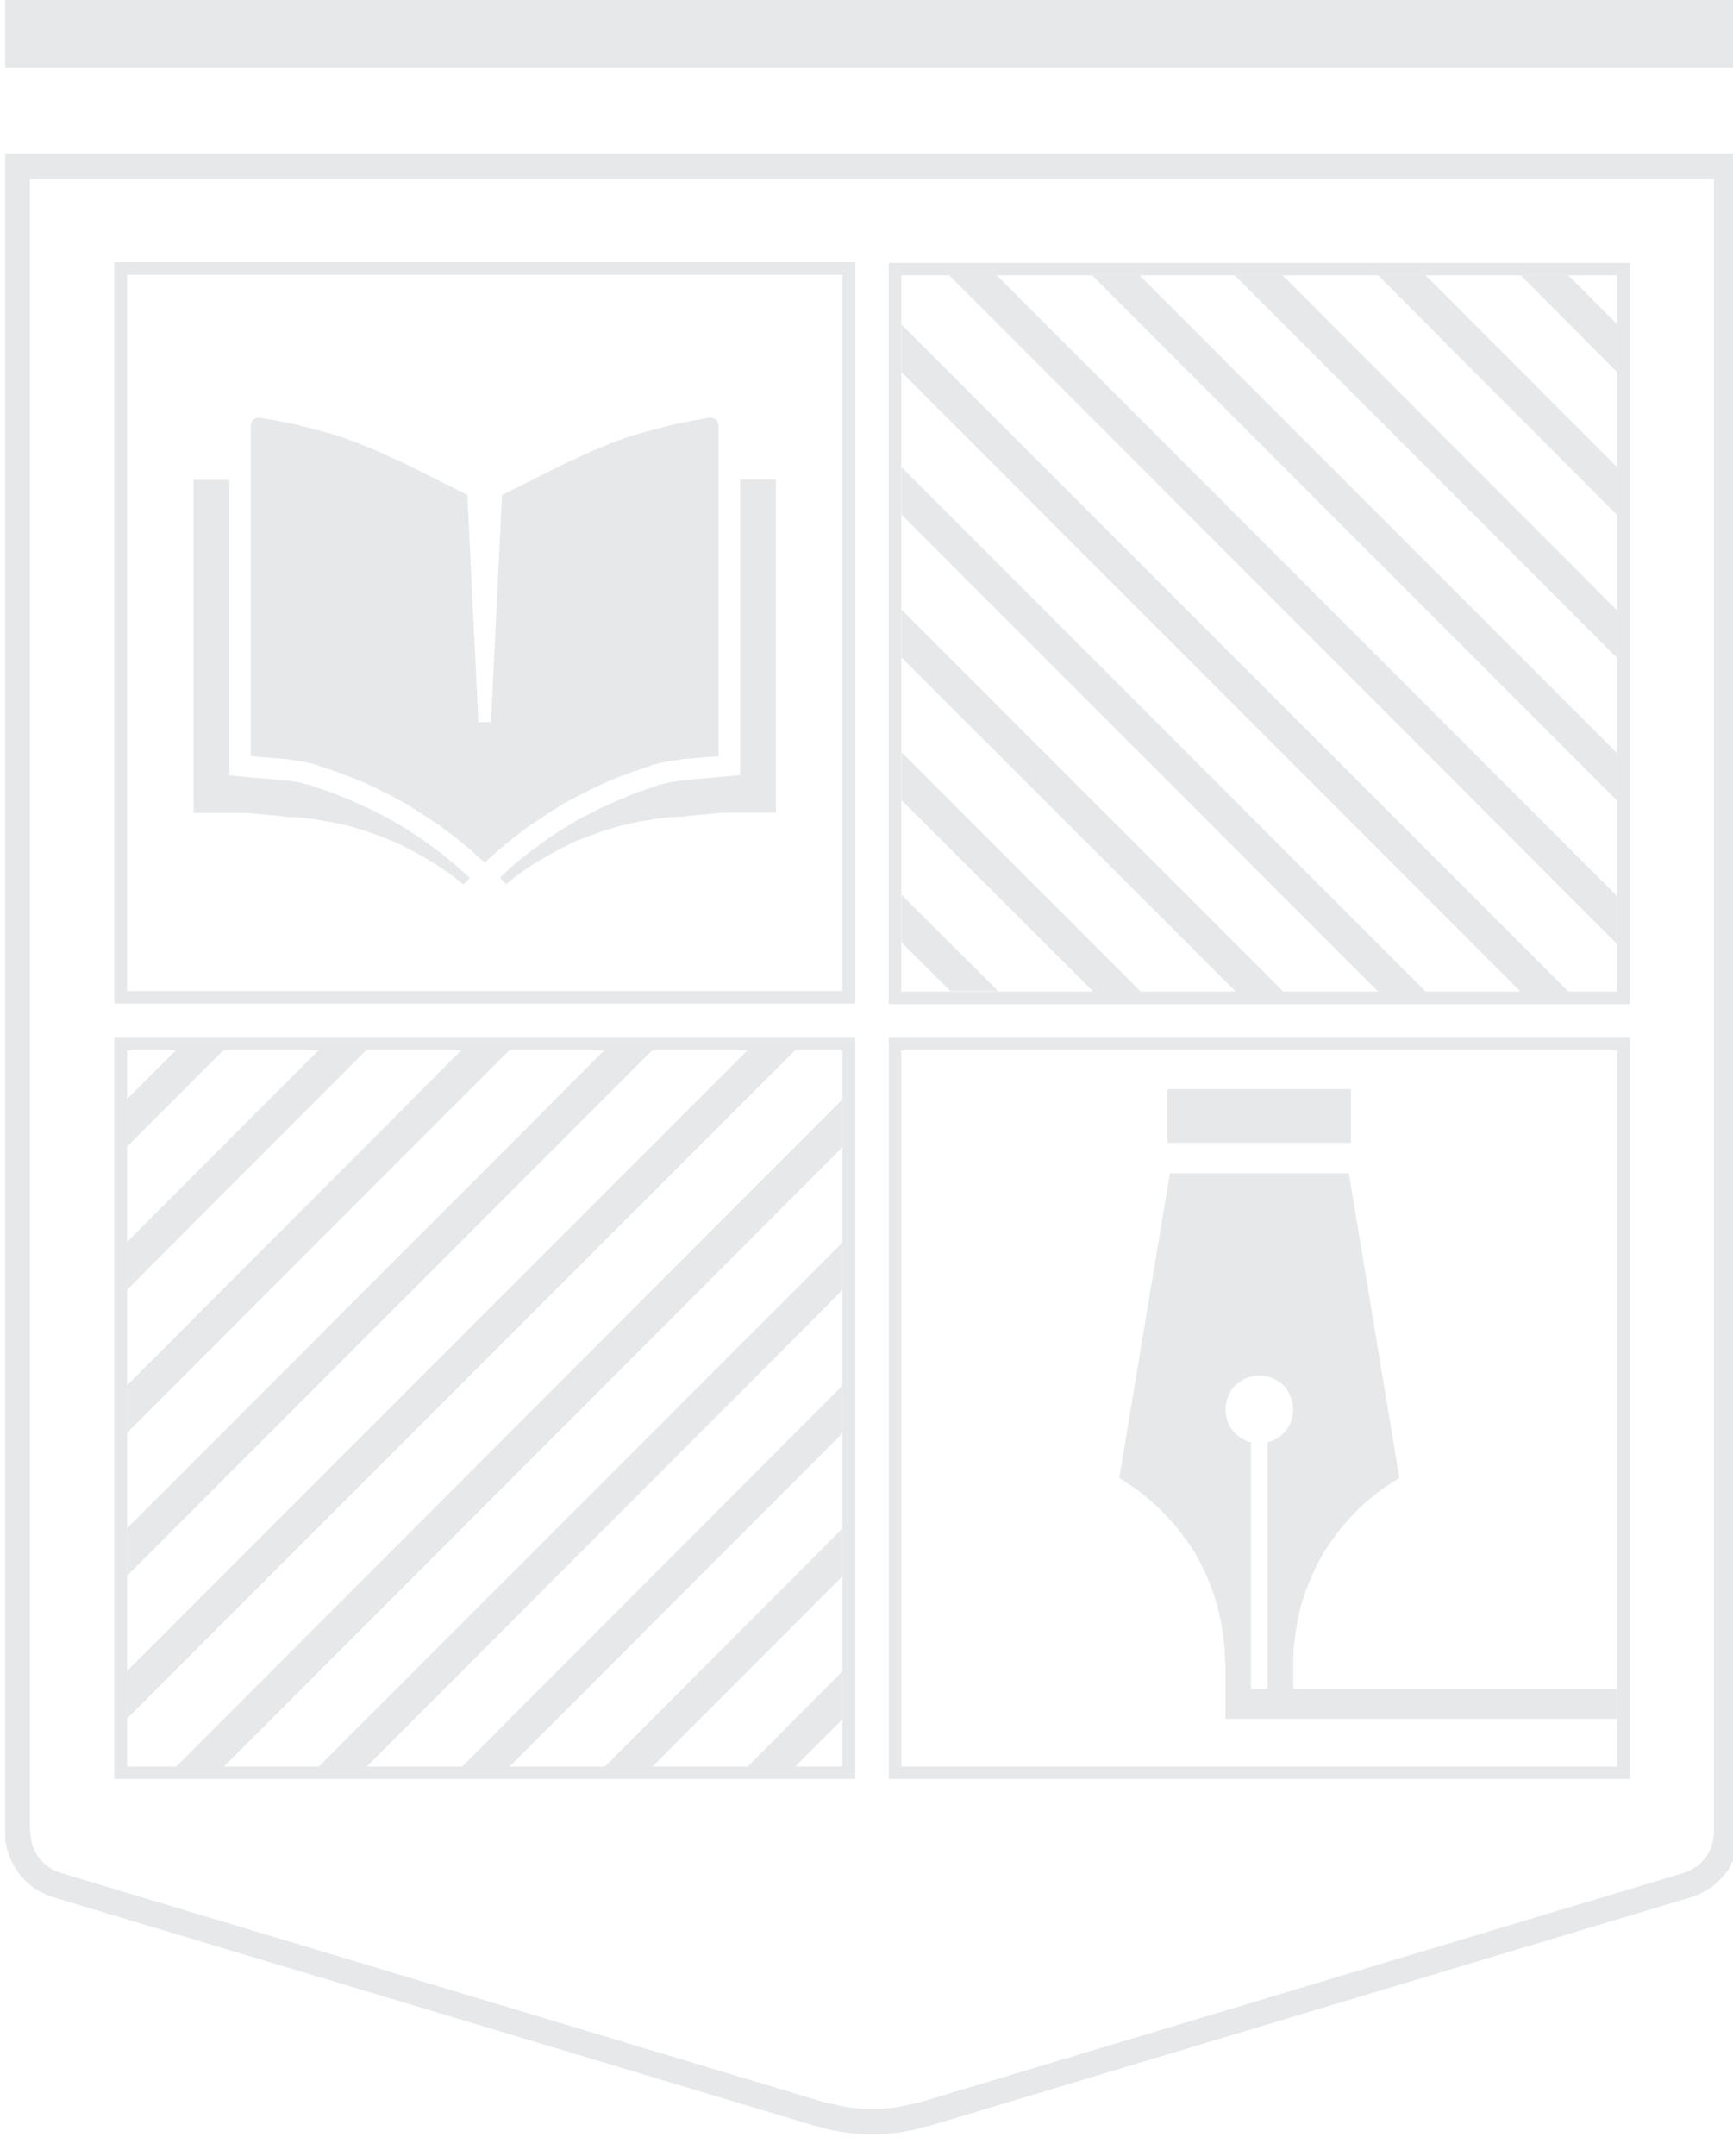 <?xml version="1.0" encoding="UTF-8"?>
<!-- Created with Inkscape (http://www.inkscape.org/) -->
<svg width="23.621mm" height="29.369mm" version="1.1" viewBox="0 0 23.621 29.369" xmlns="http://www.w3.org/2000/svg" xmlns:cc="http://creativecommons.org/ns#" xmlns:dc="http://purl.org/dc/elements/1.1/" xmlns:rdf="http://www.w3.org/1999/02/22-rdf-syntax-ns#">
 <defs>
  <clipPath id="clipPath416">
   <path d="m311.71 1436.6h66.957v-83.25h-66.957z"/>
  </clipPath>
 </defs>
 <g transform="translate(-58.493 -101.64)">
  <g transform="matrix(.353 0 0 -.353 -51.471 608.45)">
   <g clip-path="url(#clipPath416)">
    <g transform="translate(348.16 1425.1)">
     <path d="m0 0h-1.849v-27.637h27.638v27.637h-23.958zm-2.331 0.482h28.613v-28.603h-28.613z" style="fill:#e7e8e9"/>
    </g>
    <g transform="translate(370.23 1425.1)">
     <path d="m0 0h1.834l1.889-1.887v-1.849z" style="fill:#e7e8e9"/>
    </g>
    <g transform="translate(364.72 1425.1)">
     <path d="m0 0h1.836l7.398-7.403v-1.847z" style="fill:#e7e8e9"/>
    </g>
    <g transform="translate(359.19 1425.1)">
     <path d="m0 0h1.848l12.913-12.93v-1.831z" style="fill:#e7e8e9"/>
    </g>
    <g transform="translate(353.68 1425.1)">
     <path d="m0 0h1.832l18.44-18.44v-1.833z" style="fill:#e7e8e9"/>
    </g>
    <g transform="translate(373.95 1399.3)">
     <path d="m0 0-25.789 25.805h1.831l23.958-23.96v-2e-3z" style="fill:#e7e8e9"/>
    </g>
    <g transform="translate(373.95 1369.4)">
     <path d="m0 0h-15.123v2.181h-0.012l-0.017 0.548-0.067 0.562-0.091 0.537-0.12 0.549-0.174 0.522-0.201 0.524-0.229 0.492-0.264 0.494-0.311 0.459-0.334 0.453-0.363 0.414-0.386 0.402-0.406 0.359-0.437 0.347-0.469 0.311 4e-3 6e-3 -0.219 0.141 1.956 11.752h6.908l1.949-11.752-0.225-0.147-0.472-0.311-0.439-0.347-0.404-0.359-0.387-0.402-0.357-0.414-0.334-0.453-0.313-0.459-0.267-0.494-0.228-0.492-0.197-0.524-0.174-0.522-0.124-0.549-0.091-0.537-0.068-0.562-0.017-0.548v-1.029h12.503zm-12.676 11.283 0.096 0.198 0.052 0.205 0.025 0.198-0.012 0.213-0.036 0.202-0.083 0.201-0.092 0.183-0.131 0.167-0.165 0.13-0.189 0.124-0.184 0.075-0.2 0.057-0.218 0.014-0.215-0.014-0.196-0.057-0.188-0.075-0.189-0.124-0.16-0.13-0.137-0.167-0.092-0.183-0.078-0.201-0.041-0.202-0.014-0.213 0.027-0.198 0.051-0.205 0.095-0.198 0.123-0.178 0.142-0.145 0.164-0.132 0.189-0.096 0.198-0.066v-9.514h0.64v9.514l0.204 0.066 0.191 0.096 0.157 0.132 0.146 0.145z" style="fill:#e7e8e9"/>
    </g>
    <path d="m356.59 1393.7h7.085v-2.073h-7.085z" style="fill:#e7e8e9"/>
    <g transform="translate(346.32 1401.2)">
     <path d="m0 0 3.734-3.718h-1.843l-1.891 1.883z" style="fill:#e7e8e9"/>
    </g>
    <g transform="translate(346.32 1406.7)">
     <path d="m0 0 9.249-9.247h-1.833l-7.416 7.399z" style="fill:#e7e8e9"/>
    </g>
    <g transform="translate(346.32 1412.2)">
     <path d="m0 0 14.767-14.758h-1.837l-12.93 12.915z" style="fill:#e7e8e9"/>
    </g>
    <g transform="translate(346.32 1417.7)">
     <path d="m0 0 20.278-20.275h-1.833l-18.445 18.443z" style="fill:#e7e8e9"/>
    </g>
    <g transform="translate(346.32 1423.2)">
     <path d="m0 0 25.805-25.79h-1.848l-23.957 23.955z" style="fill:#e7e8e9"/>
    </g>
    <g transform="translate(373.95 1395.2)">
     <path d="m0 0h-27.638v-27.639h27.638v3.041zm-28.12 0.48h28.613v-28.598h-28.613z" style="fill:#e7e8e9"/>
    </g>
    <g transform="translate(323.76 1367.5)">
     <path d="M 0,0 20.278,20.274 V 18.439 L 1.853,0 Z" style="fill:#e7e8e9"/>
    </g>
    <g transform="translate(331.18 1395.2)">
     <path d="m0 0h-14.76v-27.639h27.622v27.639h-9.193zm13.359-28.118h-28.616v28.598h28.616z" style="fill:#e7e8e9"/>
    </g>
    <g transform="translate(342.16 1367.5)">
     <path d="m0 0h-1.836l3.721 3.734v-1.847z" style="fill:#e7e8e9"/>
    </g>
    <g transform="translate(331.55 1402)">
     <path d="m0 0-0.493-0.389h-0.01l-0.235 0.25 0.581 0.528 0.614 0.494 0.647 0.468 0.654 0.431 0.683 0.399 0.712 0.361 0.718 0.32 0.738 0.299 0.745 0.252v0.014l0.475 0.11 0.494 0.08 2.218 0.196v11.404h1.379v-12.85h-2.008l-1.468-0.131 1e-3 -0.017-0.616-0.026-0.632-0.079-0.614-0.106-0.615-0.136-0.603-0.174-0.604-0.212-0.589-0.228-0.566-0.279-0.54-0.298-0.552-0.33z" style="fill:#e7e8e9"/>
    </g>
    <g transform="translate(323.79 1406.2)">
     <path d="m0 0-0.561 0.134-0.563 0.079-0.016 0.014h-1e-3l-1.454 0.12v12.796h0.012l0.03 0.107 0.061 0.09 0.108 0.052 0.11 0.019 0.684-0.119 0.799-0.165 0.791-0.203 0.791-0.223 0.773-0.281 0.754-0.31 0.742-0.345 6e-3 0.013 2.703-1.354 0.425-8.762h0.486l0.428 8.762 2.705 1.354 7e-3 -0.013 0.738 0.345 0.75 0.31 0.775 0.281 0.793 0.223 0.786 0.203 0.804 0.165 0.68 0.119 0.112-0.019 0.108-0.052 0.068-0.09 0.023-0.107h0.013v-12.796l-1.458-0.12-0.013-0.014-0.563-0.079-0.56-0.134v-0.016l-0.709-0.237-0.714-0.268-0.68-0.297-0.668-0.336-0.669-0.357-0.63-0.404-0.628-0.416-0.604-0.454-0.574-0.468-0.562-0.509-0.563 0.509-0.572 0.468-0.607 0.454-0.63 0.416-0.628 0.404-0.665 0.357-0.67 0.336-0.685 0.297-0.708 0.268-0.71 0.237z" style="fill:#e7e8e9"/>
    </g>
    <g transform="translate(334.85 1395.2)">
     <path d="m0 0h1.848l-20.278-20.278v1.831z" style="fill:#e7e8e9"/>
    </g>
    <g transform="translate(334.81 1367.5)">
     <path d="m0 0 9.235 9.248v-1.846l-7.402-7.402z" style="fill:#e7e8e9"/>
    </g>
    <g transform="translate(331.18 1395.2)">
     <path d="m0 0-14.76-14.762v1.834l12.912 12.928z" style="fill:#e7e8e9"/>
    </g>
    <g transform="translate(331.13 1367.5)">
     <path d="m0 0h-1.833l14.747 14.763v-1.834z" style="fill:#e7e8e9"/>
    </g>
    <g transform="translate(325.65 1395.2)">
     <path d="m0 0-9.234-9.248v1.846l7.398 7.402z" style="fill:#e7e8e9"/>
    </g>
    <g transform="translate(329.4 1401.6)">
     <path d="m0 0-0.495 0.389-0.508 0.35-0.547 0.33-0.547 0.299-0.565 0.278-0.589 0.229-0.601 0.212-0.607 0.174-0.614 0.135-0.613 0.106-0.633 0.08-0.614 0.026 1e-3 0.017-1.473 0.13h-2.007v12.85h1.383v-11.403l2.221-0.197 0.489-0.08 0.47-0.109v-0.015l0.75-0.252 0.737-0.299 0.719-0.319 0.711-0.362 0.682-0.399 0.656-0.43 0.646-0.468 0.615-0.495 0.585-0.532 3e-3 -3e-3 -0.242-0.242h-0.012z" style="fill:#e7e8e9"/>
    </g>
    <g transform="translate(320.14 1395.2)">
     <path d="m0 0-3.722-3.722v1.833l1.888 1.889z" style="fill:#e7e8e9"/>
    </g>
    <g transform="translate(320.1 1367.5)">
     <path d="m0 0h-1.846l25.79 25.804v-1.846z" style="fill:#e7e8e9"/>
    </g>
    <g transform="translate(342.21 1395.2)">
     <path d="m0 0-25.792-25.788v1.834l23.956 23.954z" style="fill:#e7e8e9"/>
    </g>
    <path d="m344.54 1397h-28.616v28.603h28.616zm-0.498 28.12h-27.622v-27.637h27.622z" style="fill:#e7e8e9"/>
    <g transform="translate(311.71 1429.8)">
     <path d="m0 0h66.957v-64.79l-0.013-0.305-0.056-0.296-0.09-0.28-0.121-0.283-0.146-0.266-0.178-0.238-0.213-0.22-0.23-0.196-0.249-0.161-0.273-0.138-0.276-0.105-29.486-8.845-0.015 0.013-0.524-0.147-0.53-0.095-0.535-0.067-0.553-0.012-0.547 0.012-0.532 0.067-0.537 0.095-0.521 0.147-4e-3 -0.012-29.482 8.844-0.279 0.105-0.271 0.138-0.252 0.161-0.229 0.196-0.211 0.22-0.173 0.238-0.153 0.266-0.121 0.283-0.091 0.28-0.057 0.296-9e-3 0.305zm0.961-64.79h0.016l0.023-0.25 0.057-0.257 0.107-0.241 0.132-0.215 0.18-0.201 0.194-0.156 0.218-0.138 0.243-0.09 29.481-8.85 0.453-0.106 0.472-0.093 0.468-0.052 0.464-0.015 0.47 0.015 0.473 0.052 0.465 0.093 0.457 0.106h9e-3l29.489 8.85 0.235 0.09 0.219 0.138 0.199 0.156 0.176 0.201 0.131 0.215 0.107 0.241 0.056 0.257 0.025 0.25v63.815h-65.019z" style="fill:#e7e8e9"/>
    </g>
    <path d="m378.66 1433.1h-66.957v3.572h66.957z" style="fill:#e7e8e9"/>
   </g>
  </g>
 </g>
</svg>
